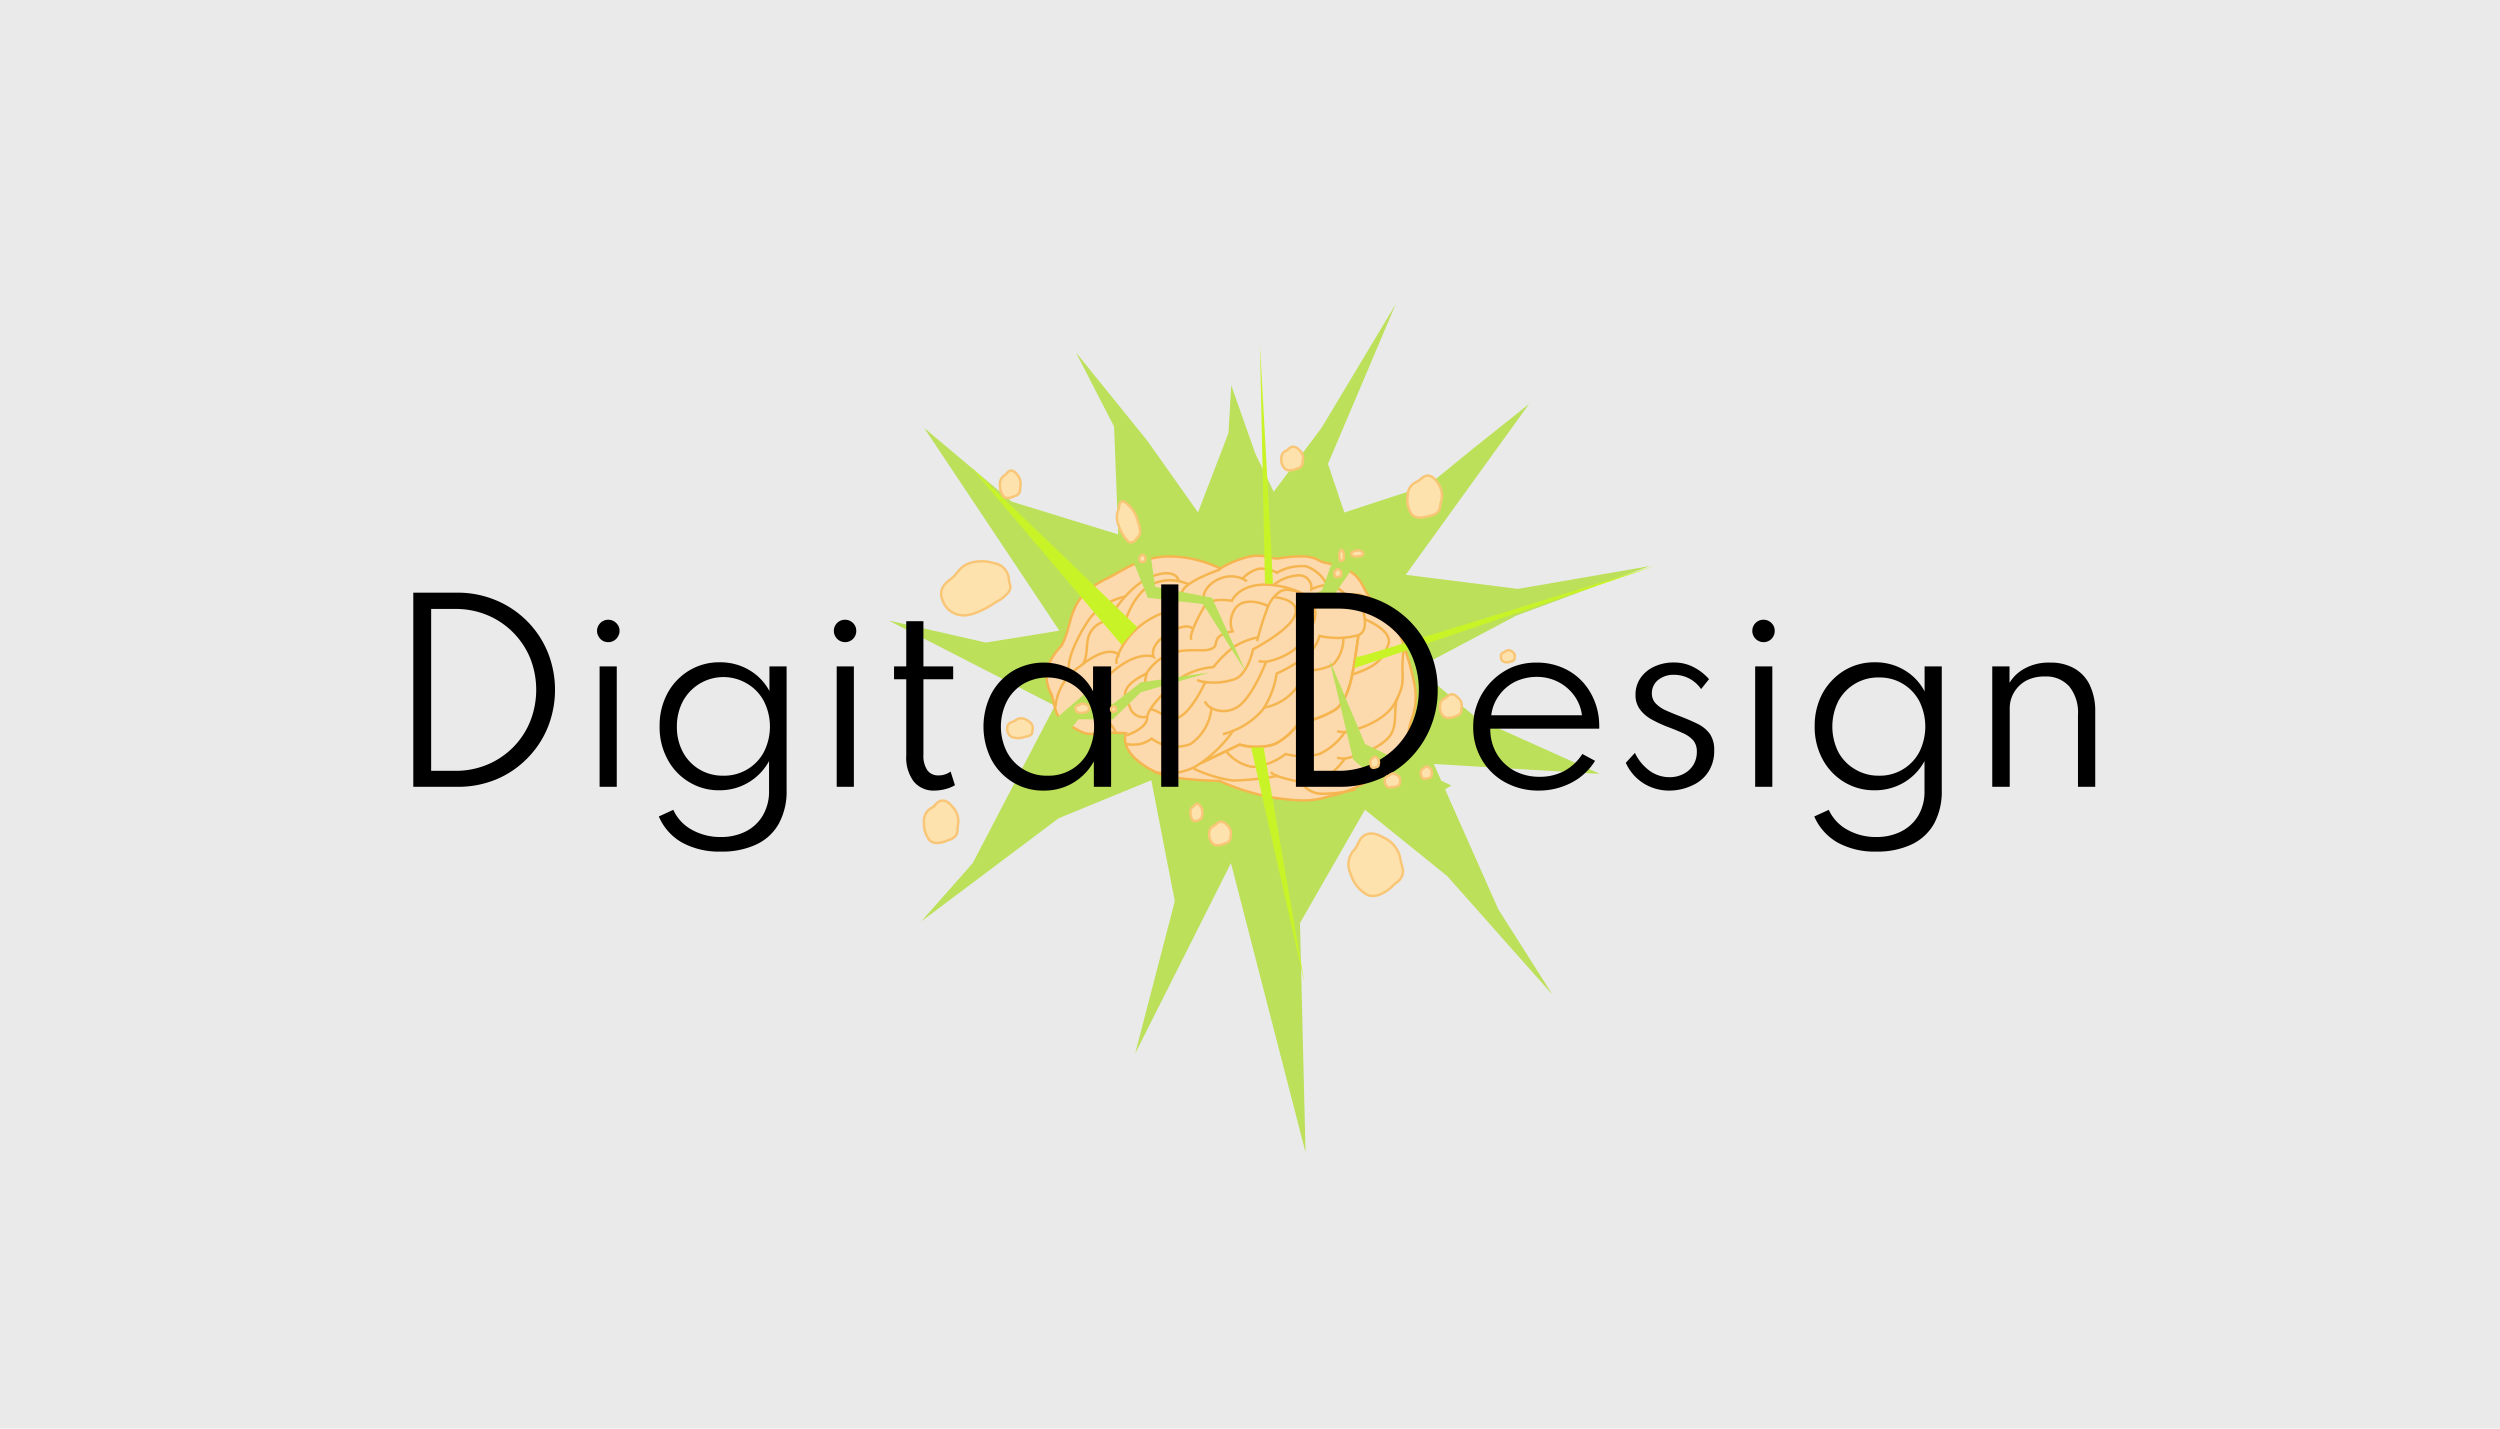 <svg xmlns="http://www.w3.org/2000/svg" viewBox="0 0 252 144"><defs><style>.cls-1{fill:#eaeaea;}.cls-2{fill:#bce05a;}.cls-3{fill:#fdd9ae;stroke-miterlimit:4;}.cls-3,.cls-4,.cls-5{stroke:#f5b54f;}.cls-3,.cls-4,.cls-5,.cls-7,.cls-8,.cls-9{stroke-width:0.25px;}.cls-4,.cls-5{fill:none;}.cls-6{fill:#c8f427;}.cls-7,.cls-8,.cls-9{fill:#fde2ae;stroke:#f8c676;}.cls-9{stroke-miterlimit:3.98;}</style></defs><g id="Layer_2" data-name="Layer 2"><g id="Layer_3" data-name="Layer 3"><rect class="cls-1" width="252" height="144"/><path id="Path_1-2" data-name="Path 1-2" class="cls-2" d="M112.72,53.87,112.3,43l-3.85-7.48,7.21,8.92,5.1,7.21,3.07-8,.28-4.81,2.43,6.89,1.85,3.84,4.84-6.47,7.46-12.44-6.83,16.1,1.65,4.9L144,48.88l4.51-3.68,5.63-4.49L141.7,57.94,153,59.36l13.3-2.3-13.47,5-10,5.3,6.15,5.13,12.29,5.52-16.74-1,6.5,14.65,5.49,8.64-10.65-12-8.28-6.68-6.55,11.42.56,23.13L124.08,87l-9.66,19.21,4-15.37-2.37-12.19-9.34,3.83L92.86,92.88,98.05,87l8.28-15.86-16.77-8.6,9.81,2.23,7.41-1.2L93.16,43.14,102,50.57Z"/><g id="Component_2_1" data-name="Component 2 1"><g id="Component_1_1" data-name="Component 1 1"><path id="Path_2-2" data-name="Path 2-2" class="cls-3" d="M107,65.09c1.31-2.46.47-4.77,4.48-6.72,1.64-.79,3-2,5.87-2.27A11.78,11.78,0,0,1,123,57.31a10.31,10.31,0,0,1,3-1.22c1.48-.25,2,.26,2.9.2a12.46,12.46,0,0,1,2.66-.2c1.17.1,1.29.47,2,.63,3.83.8,3.37,2,4.69,3.79.75,1,1.53-.39,2.52,2.65a29.59,29.59,0,0,1,1.74,5.51,6.38,6.38,0,0,1-.28,4c-.52,1.85-.09,2.43-2.15,4.33a12.3,12.3,0,0,1-6.08,3.27c-1.76.52-2.77.53-5.53.15a22.17,22.17,0,0,1-5.52-1.7s-4.74-.08-6.28-.81c-4.1-1.93-3.18-4-3.18-4s-.72-.06-2.13-.07c-2.09.32-1.92.12-3.52-.69s-1.35-1.61-1.86-3.18a4,4,0,0,1-.46-2.46A6,6,0,0,1,107,65.09Z"/><path id="Path_3-2" data-name="Path 3-2" class="cls-4" d="M106.38,71.28a5.49,5.49,0,0,1,2.47-4.1c2.84-2.31,3.87-1.22,3.87-1.22a7.63,7.63,0,0,1,3-3.43c2.25-1.4,2.57-.56,2.57-.56a8.45,8.45,0,0,1,1-2.57c.72-1,3.71-2,3.71-2"/><path id="Path_4-2" data-name="Path 4-2" class="cls-4" d="M130.87,59.64a10.55,10.55,0,0,0-1-.19,1.79,1.79,0,0,0-.76.13,3.34,3.34,0,0,0-1.29,1.56,25.67,25.67,0,0,0-1,3.1,7.34,7.34,0,0,0-2.5,1,11.72,11.72,0,0,0-2,2,7.28,7.28,0,0,0-3.69,1.34c-.46.43-3,2.71-3,3.78s-2.06,1.76-2.06,1.76"/><path id="Path_6-2" data-name="Path 6-2" class="cls-4" d="M112.44,74c.07-.88-2-2.15-2.16-3.34s1.5-2.63,2-3.06c2.51-2.07,4-1.4,4-1.4s-.53-1.09,1.45-2.34,2.53-.46,2.53-.46a15.65,15.65,0,0,1,1.17-2.31c.64-.94,2.74-.52,2.74-.52s1-2.45,5.43-1.36,2.62,3.92,2.62,3.92a7.19,7.19,0,0,1-1.83,2.41,7,7,0,0,1-2.77,1.17S126.4,69.9,125,71.07a2.6,2.6,0,0,1-2.88.31A5,5,0,0,1,120,75a4.1,4.1,0,0,1-3.91-.55,3.27,3.27,0,0,1-1.18.55,4.06,4.06,0,0,1-1.39,0"/><path id="Path_7" data-name="Path 7" class="cls-4" d="M127.76,61.06s-2.73-1.32-3.51.78a2.2,2.2,0,0,0,0,1.8s-1.23.17-1.54.76,0,.84-.81,1.07-2.42-.18-4,.44a4.89,4.89,0,0,0-2.35,2s-1.58.69-2,1.55.16,1.22.37,1.91a1.42,1.42,0,0,0,1.62.89"/><path id="Path_9-2" data-name="Path 9-2" class="cls-4" d="M116.31,77.8a6.17,6.17,0,0,0,4.14-.5,13,13,0,0,0,3.85-3.64,7.49,7.49,0,0,0,3-2.14,9,9,0,0,0,1.39-3.63,14.43,14.43,0,0,0,3-1.79,3.89,3.89,0,0,0,1.32-2,8,8,0,0,0,3.95-.09c1.49-.65-.16-4.18-.16-4.18"/><path id="Path_10" data-name="Path 10" class="cls-4" d="M128.34,59a4.37,4.37,0,0,1,2.47-1,1.25,1.25,0,0,1,1.37,1.42,3.58,3.58,0,0,1,1.88-.44,3.23,3.23,0,0,1,1.61,1,5.16,5.16,0,0,1,1.51,0,3,3,0,0,1,1.28.8"/><path id="Path_11" data-name="Path 11" class="cls-4" d="M122.2,71.41a2.88,2.88,0,0,1-.38-.22,1.76,1.76,0,0,1-.37-.49"/><path id="Path_12" data-name="Path 12" class="cls-4" d="M127.6,66.7l-.37,0-.37-.07"/><path id="Path_13" data-name="Path 13" class="cls-4" d="M120.23,63.41c0,.28-.08.19-.15.56a.92.92,0,0,0,0,.52"/><path id="Path_14" data-name="Path 14" class="cls-4" d="M136.93,64c-.51,3.52-.75,6.19-2.26,7.49a10,10,0,0,1-3.75,1.37,6.22,6.22,0,0,1-2.57,2.2,6.34,6.34,0,0,1-3.39,0l-3.85,1.84"/><path id="Path_15" data-name="Path 15" class="cls-5" d="M121.5,61c-.69-1.34.73-2.42,1.46-2.67a2.86,2.86,0,0,1,2.27,0,3.53,3.53,0,0,1,1.65-1,3.22,3.22,0,0,1,1.83.4,5,5,0,0,1,2.93-.65,3.66,3.66,0,0,1,2.1,1.84"/><path id="Path_16" data-name="Path 16" class="cls-4" d="M125.19,58.28c.41.21.48.34.48.34"/><path id="Path_17" data-name="Path 17" class="cls-4" d="M115.62,67.77c-.05.29-.07.19-.14.57a.89.89,0,0,0,0,.51"/><path id="Path_18" data-name="Path 18" class="cls-4" d="M118.29,62c0,.28,0,.19-.06.56a2.26,2.26,0,0,0,0,.52"/><path id="Path_19" data-name="Path 19" class="cls-4" d="M112.72,65.87c0,.28-.08.19-.15.54a.89.89,0,0,0,0,.51"/><path id="Path_20" data-name="Path 20" class="cls-4" d="M109.18,66.93c.68-1.27,0-2.56,1.11-3.68s3.2-.82,3.2-.82.82-2.63,2.62-3.54a4.46,4.46,0,0,1,3.68,0"/><path id="Path_21" data-name="Path 21" class="cls-4" d="M113.49,62.42c0,.27-.13.26-.19.61a.82.82,0,0,0,0,.49"/><path id="Path_22-2" data-name="Path 22-2" class="cls-4" d="M107.87,68c-.76-1.34,1.54-5.23,2.26-6a6.48,6.48,0,0,1,3.28-1.87"/><path id="Path_23" data-name="Path 23" class="cls-4" d="M112.45,61.35s1.77-2.7,4-3.37,2.36.58,2.36.58"/><path id="Path_24-2" data-name="Path 24-2" class="cls-4" d="M115.9,71.48c.71,0,2,1.24,2.93.82,1.37-.65,2.66-3.55,2.66-3.55a6.62,6.62,0,0,0,3-.3c1.33-.54,1.82-3,1.82-3s3.87-2,4.27-3.56-2.21-1.7-2.21-1.7"/><path id="Path_25" data-name="Path 25" class="cls-4" d="M121.76,68.78a3.49,3.49,0,0,1-1.1-.23"/><path id="Path_26" data-name="Path 26" class="cls-4" d="M127.46,71.32A5.25,5.25,0,0,0,130.91,69a3.39,3.39,0,0,0,.5-1.47,5.11,5.11,0,0,0,3-.58,3.76,3.76,0,0,0,1-2.58"/><path id="Path_28-2" data-name="Path 28-2" class="cls-4" d="M141.55,65.05c-.52,3.54.37,3.26-.87,5.68s-5.12,3.07-5.12,3.07A6.29,6.29,0,0,1,133,76a6.37,6.37,0,0,1-3.4,0,6.41,6.41,0,0,1-3.31,1.31,4.36,4.36,0,0,1-2.7-1.59"/><path id="Path_29-2" data-name="Path 29-2" class="cls-4" d="M136.29,68c2.55-.84,3.06-1.55,3.64-3s-2.44-2.62-2.44-2.62"/><path id="Path_30" data-name="Path 30" class="cls-4" d="M130.86,72.93a2.51,2.51,0,0,0,.26-.45,1.58,1.58,0,0,0,.1-.43"/><path id="Path_31" data-name="Path 31" class="cls-4" d="M131.41,67.59s0-.24,0-.43a2,2,0,0,0,0-.35"/><path id="Path_32" data-name="Path 32" class="cls-4" d="M124.29,73.67l-.37.14-.65.2"/><path id="Path_33" data-name="Path 33" class="cls-4" d="M135.68,73.78a1.83,1.83,0,0,1-.47,0,2.17,2.17,0,0,1-.43-.08"/><path id="Path_34" data-name="Path 34" class="cls-4" d="M126.77,64.21s0,.32-.06.42"/><path id="Path_35-2" data-name="Path 35-2" class="cls-4" d="M140.88,70.33c-.5,1,.12,2.87-.9,4-1.39,1.54-4.44,2.15-4.44,2.15a6.3,6.3,0,0,1-2.57,2.2c-1.49.55-4.22-.46-4.22-.46a29.06,29.06,0,0,1-4.51.46,14.07,14.07,0,0,1-3.93-1.21"/><path id="Path_36" data-name="Path 36" class="cls-4" d="M135.68,76.45a1.83,1.83,0,0,1-.47,0,3.25,3.25,0,0,1-.43-.08"/><path id="Path_37" data-name="Path 37" class="cls-4" d="M128.78,78.23l-.35-.15a1,1,0,0,1-.32-.26"/><path id="Path_40" data-name="Path 40" class="cls-4" d="M131.08,78.76A2.57,2.57,0,0,0,133,80a12.07,12.07,0,0,0,3.65-.44"/><path id="Path_27-2" data-name="Path 27-2" class="cls-4" d="M136.94,64c-.52,3.52-.76,6.19-2.27,7.49a10,10,0,0,1-3.75,1.37A7.12,7.12,0,0,1,129,74.73a3.56,3.56,0,0,1-.65.32,6.34,6.34,0,0,1-3.39,0l-3.86,1.84"/></g><path id="Path_44" data-name="Path 44" class="cls-2" d="M105.41,73.31l4.08-3.51,2.7,1.17L115,68.78l6.95-1-6.95,2-2.82,2.73h-3.48L106.77,75"/><path id="Path_45" data-name="Path 45" class="cls-2" d="M134.82,55.23l-1.58,4.29-2.6,1.16v3.08l.68-2.66,2.67-.42,3.16-4.59"/><path id="Path_46" data-name="Path 46" class="cls-2" d="M113.2,54l2.5,6.26,5.56.63,4.31,6.8-3.4-7.43-5.73-1.11L115.7,54"/><path id="Path_47" data-name="Path 47" class="cls-2" d="M142.27,81.67l-5.87-5.11L134,66.49,137.6,75l8.69,4.18"/><path id="Path_48-2" data-name="Path 48-2" class="cls-6" d="M126.11,75.35l5.38,23.7-4.11-23.7"/><path id="Path_49-2" data-name="Path 49-2" class="cls-6" d="M127.51,58.81,127,34.67l1.13,20.59.16,3a5.41,5.41,0,0,1,0,.63"/></g><path id="Path_50-2" data-name="Path 50-2" class="cls-6" d="M136.69,66.25l1.21-.3L167,57,136.51,67.35"/><path id="Path_51-2" data-name="Path 51-2" class="cls-6" d="M113.06,65,97.86,47.07l16.77,16.14"/><path d="M41.66,79.31V59.74h4.41a9.94,9.94,0,0,1,3.88.75,9.63,9.63,0,0,1,5.24,5.2,10.17,10.17,0,0,1,0,7.69,9.54,9.54,0,0,1-2.1,3.12A9.44,9.44,0,0,1,50,78.57a10,10,0,0,1-3.89.74Zm1.8-1.61h2.45a8.29,8.29,0,0,0,3.2-.62,8.06,8.06,0,0,0,2.59-1.73,7.94,7.94,0,0,0,1.73-2.6,8.67,8.67,0,0,0,0-6.44A8,8,0,0,0,49.11,62a8.29,8.29,0,0,0-3.2-.62H43.46Z"/><path d="M61.31,64.73a1.1,1.1,0,0,1-.57-.15,1.08,1.08,0,0,1-.4-.42,1.08,1.08,0,0,1,0-1.13,1.12,1.12,0,0,1,.4-.41,1.16,1.16,0,0,1,1.14,0,1.21,1.21,0,0,1,.41.4,1,1,0,0,1,.16.56,1,1,0,0,1-.16.58,1.1,1.1,0,0,1-1,.57Zm-.87,14.58V67.17h1.73V79.31Z"/><path d="M72.66,85.84a7.8,7.8,0,0,1-3.89-.9,5.48,5.48,0,0,1-2.36-2.64l1.46-.67a4.3,4.3,0,0,0,1.85,2,5.84,5.84,0,0,0,2.94.74,5.43,5.43,0,0,0,2.49-.55,4.17,4.17,0,0,0,1.73-1.6,4.74,4.74,0,0,0,.64-2.5v-3a5.64,5.64,0,0,1-5,2.94,5.71,5.71,0,0,1-3.06-.83,5.84,5.84,0,0,1-2.17-2.29,6.73,6.73,0,0,1-.8-3.33,6.82,6.82,0,0,1,.79-3.32,6,6,0,0,1,2.17-2.29,5.82,5.82,0,0,1,3.11-.84,5.69,5.69,0,0,1,2.94.77,5.35,5.35,0,0,1,2.06,2.13V67.17h1.73V79.65a6.76,6.76,0,0,1-.8,3.4,5,5,0,0,1-2.27,2.08A8.09,8.09,0,0,1,72.66,85.84Zm.24-7.65a4.55,4.55,0,0,0,2.43-.64A4.44,4.44,0,0,0,77,75.8a5.68,5.68,0,0,0,0-5.12,4.44,4.44,0,0,0-1.66-1.75,4.64,4.64,0,0,0-6.5,1.75,5.39,5.39,0,0,0-.61,2.57,5.33,5.33,0,0,0,.6,2.55,4.51,4.51,0,0,0,1.66,1.75A4.58,4.58,0,0,0,72.9,78.19Z"/><path d="M85.2,64.73a1.14,1.14,0,0,1-1-1.7,1.15,1.15,0,0,1,.41-.41,1.09,1.09,0,0,1,.56-.15,1.11,1.11,0,0,1,.58.15,1.21,1.21,0,0,1,.41.4,1.09,1.09,0,0,1,.15.56,1.12,1.12,0,0,1-1.14,1.15Zm-.86,14.58V67.17h1.73V79.31Z"/><path d="M94.22,79.69a2.58,2.58,0,0,1-2.12-.92,4,4,0,0,1-.75-2.59V68.47H90.12v-1.3h1.23V62.62h1.73v4.55h3v1.3h-3v7.62a2.59,2.59,0,0,0,.39,1.54,1.3,1.3,0,0,0,1.12.53,2,2,0,0,0,1.23-.39l.44,1.38a3.77,3.77,0,0,1-1,.4A4.53,4.53,0,0,1,94.22,79.69Z"/><path d="M105.18,79.69a5.72,5.72,0,0,1-3.07-.83,6,6,0,0,1-2.18-2.3,7.33,7.33,0,0,1,0-6.64,6.1,6.1,0,0,1,2.16-2.29,6.16,6.16,0,0,1,6.09-.07,5,5,0,0,1,2,2.13V67.17H112V79.31h-1.74V76.75a5.78,5.78,0,0,1-2.09,2.16A5.67,5.67,0,0,1,105.18,79.69Zm.43-1.5a4.47,4.47,0,0,0,4.07-2.39,5.72,5.72,0,0,0,0-5.12A4.44,4.44,0,0,0,108,68.93a4.9,4.9,0,0,0-4.84,0,4.44,4.44,0,0,0-1.66,1.75,5.68,5.68,0,0,0,0,5.12,4.5,4.5,0,0,0,4.08,2.39Z"/><path d="M117.05,79.31V58.91h1.73v20.4Z"/><path d="M130.63,79.31V59.74h4.42a10,10,0,0,1,3.88.75,9.66,9.66,0,0,1,5.23,5.2,9.65,9.65,0,0,1,.76,3.85,9.78,9.78,0,0,1-.75,3.84,9.49,9.49,0,0,1-5.24,5.19,10,10,0,0,1-3.88.74Zm1.81-1.61h2.44a8.22,8.22,0,0,0,3.2-.62,8.1,8.1,0,0,0,2.6-1.73,7.92,7.92,0,0,0,1.72-2.6,8.67,8.67,0,0,0,0-6.44,8,8,0,0,0-1.72-2.6,8.13,8.13,0,0,0-2.6-1.74,8.22,8.22,0,0,0-3.2-.62h-2.44Z"/><path d="M155.12,79.69a6.87,6.87,0,0,1-3.41-.84,6.09,6.09,0,0,1-2.35-2.29,6.34,6.34,0,0,1-.86-3.27,6.47,6.47,0,0,1,1.86-4.62,6.65,6.65,0,0,1,2-1.39,6.31,6.31,0,0,1,2.48-.49,6.47,6.47,0,0,1,3.21.78,5.91,5.91,0,0,1,2.23,2.18A6.63,6.63,0,0,1,161.2,73a1.55,1.55,0,0,1,0,.23,1,1,0,0,1,0,.22H150.22a4.93,4.93,0,0,0,.64,2.51,4.69,4.69,0,0,0,1.76,1.72,5.28,5.28,0,0,0,2.57.62,5.19,5.19,0,0,0,2.48-.58A5,5,0,0,0,159.5,76l1.28.69a6,6,0,0,1-2.35,2.19A7.06,7.06,0,0,1,155.12,79.69Zm-4.8-7.59h9.14a4.24,4.24,0,0,0-.79-2,4.57,4.57,0,0,0-1.62-1.37,4.68,4.68,0,0,0-2.14-.5,5,5,0,0,0-2.19.49,4.45,4.45,0,0,0-1.61,1.37A4.23,4.23,0,0,0,150.32,72.1Z"/><path d="M168.33,79.69a4.83,4.83,0,0,1-2.66-.73,4.73,4.73,0,0,1-1.79-2.07l.92-1a4.72,4.72,0,0,0,1.49,1.81,3.42,3.42,0,0,0,2,.64,3,3,0,0,0,1.37-.31,2.47,2.47,0,0,0,1-.88,2.45,2.45,0,0,0,.38-1.37,1.74,1.74,0,0,0-.35-1.14,3.17,3.17,0,0,0-1-.72c-.45-.2-1-.43-1.67-.68a13.63,13.63,0,0,1-1.5-.7,3.73,3.73,0,0,1-1.19-1,2.42,2.42,0,0,1-.47-1.52,2.91,2.91,0,0,1,.5-1.67,3.34,3.34,0,0,1,1.38-1.15,4.54,4.54,0,0,1,2-.42,4.23,4.23,0,0,1,1.92.44,5.24,5.24,0,0,1,1.61,1.24l-.8,1a3.29,3.29,0,0,0-2.72-1.44,2.45,2.45,0,0,0-1.62.53,1.69,1.69,0,0,0-.62,1.36,1.4,1.4,0,0,0,.39,1,3.2,3.2,0,0,0,1,.69c.42.19.88.38,1.37.57.71.27,1.33.54,1.86.8a3.37,3.37,0,0,1,1.22,1,2.84,2.84,0,0,1,.44,1.69,3.8,3.8,0,0,1-.57,2.11,3.65,3.65,0,0,1-1.58,1.37A5.39,5.39,0,0,1,168.33,79.69Z"/><path d="M177.78,64.73a1.14,1.14,0,0,1-1-1.7,1.15,1.15,0,0,1,.41-.41,1.09,1.09,0,0,1,.56-.15,1.11,1.11,0,0,1,.58.15,1.21,1.21,0,0,1,.41.4,1.09,1.09,0,0,1,.15.56,1.12,1.12,0,0,1-1.14,1.15Zm-.86,14.58V67.17h1.73V79.31Z"/><path d="M189.14,85.84a7.77,7.77,0,0,1-3.89-.9,5.55,5.55,0,0,1-2.37-2.64l1.46-.67a4.32,4.32,0,0,0,1.86,2,5.84,5.84,0,0,0,2.94.74,5.42,5.42,0,0,0,2.48-.55,4.2,4.2,0,0,0,1.74-1.6,4.74,4.74,0,0,0,.63-2.5v-3a5.61,5.61,0,0,1-2.08,2.16,5.71,5.71,0,0,1-2.95.78,5.77,5.77,0,0,1-3.07-.83,6,6,0,0,1-2.17-2.29,6.83,6.83,0,0,1-.8-3.33,6.93,6.93,0,0,1,.79-3.32,6.2,6.2,0,0,1,2.17-2.29,5.83,5.83,0,0,1,3.12-.84,5.65,5.65,0,0,1,2.93.77A5.35,5.35,0,0,1,194,69.69V67.17h1.73V79.65a6.76,6.76,0,0,1-.79,3.4,5.09,5.09,0,0,1-2.27,2.08A8.13,8.13,0,0,1,189.14,85.84Zm.24-7.65a4.5,4.5,0,0,0,4.09-2.39,5.76,5.76,0,0,0,0-5.12,4.5,4.5,0,0,0-4.08-2.39,4.53,4.53,0,0,0-4.09,2.39,5.76,5.76,0,0,0,0,5.12A4.44,4.44,0,0,0,187,77.55,4.56,4.56,0,0,0,189.38,78.19Z"/><path d="M200.82,79.31V67.17h1.74v1.66a3.94,3.94,0,0,1,1.54-1.45,5,5,0,0,1,2.55-.59,4.8,4.8,0,0,1,2.43.58,3.79,3.79,0,0,1,1.57,1.69,6.05,6.05,0,0,1,.55,2.67v7.58h-1.74V72.07a4.19,4.19,0,0,0-.88-2.88,3.12,3.12,0,0,0-2.47-1,3.91,3.91,0,0,0-1.91.44A3.22,3.22,0,0,0,203,69.82a3.09,3.09,0,0,0-.42,1.58v7.91Z"/><path id="Path_54-2" data-name="Path 54-2" class="cls-7" d="M143.22,77.91a.68.68,0,0,0,.18.53c.17.16.5,0,.6,0a.35.35,0,0,0,.25-.14c.08-.11.05-.18.07-.29a.59.59,0,0,0-.14-.54c-.06,0-.17-.22-.35-.22s-.25.17-.37.22A.42.42,0,0,0,143.22,77.91Z"/><path id="Path_60-2" data-name="Path 60-2" class="cls-7" d="M129.16,46.25a1.24,1.24,0,0,0,.36,1c.33.3,1,.09,1.17,0a.84.84,0,0,0,.49-.26c.16-.2.1-.35.14-.55a1,1,0,0,0-.28-1c-.11-.1-.34-.41-.69-.41s-.48.31-.72.41A.79.79,0,0,0,129.16,46.25Z"/><path id="Path_62-2" data-name="Path 62-2" class="cls-7" d="M135,56a1.09,1.09,0,0,0,.08.47c.08.14.22,0,.27,0s.08,0,.11-.12a.84.84,0,0,0,0-.27.88.88,0,0,0-.07-.48s-.08-.19-.16-.19-.11.15-.16.19A.54.54,0,0,0,135,56Z"/><path id="Path_63-2" data-name="Path 63-2" class="cls-7" d="M134.49,57.79a.44.44,0,0,0,.12.33c.12.11.33,0,.4,0a.38.38,0,0,0,.17-.08c0-.07,0-.12,0-.19a.36.36,0,0,0-.09-.34s-.11-.13-.23-.13-.17.1-.25.13A.28.28,0,0,0,134.49,57.79Z"/><path id="Path_91-2" data-name="Path 91-2" class="cls-7" d="M121.89,84.05a1.26,1.26,0,0,0,.36,1c.33.29,1,.08,1.17,0a1,1,0,0,0,.49-.26c.16-.2.1-.35.14-.55a1.08,1.08,0,0,0-.28-1c-.11-.1-.34-.41-.69-.41s-.49.31-.72.41A.8.8,0,0,0,121.89,84.05Z"/><path id="Path_92-2" data-name="Path 92-2" class="cls-7" d="M120,81.92a1.24,1.24,0,0,0,.2.73c.18.22.53.07.64,0a.44.44,0,0,0,.27-.19.84.84,0,0,0,.08-.41,1,1,0,0,0-.15-.73c-.06-.08-.19-.3-.38-.3s-.27.22-.4.3A.64.64,0,0,0,120,81.92Z"/><path id="Path_93-2" data-name="Path 93-2" class="cls-7" d="M101.53,73.44a.91.91,0,0,0,.42.83,1.92,1.92,0,0,0,1.38,0,1.27,1.27,0,0,0,.59-.21c.18-.17.11-.3.16-.47a.75.75,0,0,0-.33-.84,1.35,1.35,0,0,0-.81-.35c-.42,0-.58.26-.85.35C101.53,72.92,101.53,73.28,101.53,73.44Z"/><path id="Path_96-2" data-name="Path 96-2" class="cls-7" d="M100.8,48.87a1.81,1.81,0,0,0,.34,1.15c.32.34.92.1,1.11,0a.87.87,0,0,0,.47-.3c.15-.24.09-.41.13-.65a1.4,1.4,0,0,0-.26-1.15c-.11-.12-.32-.48-.66-.48s-.46.36-.68.48A1,1,0,0,0,100.8,48.87Z"/><path id="Path_97-2" data-name="Path 97-2" class="cls-7" d="M145.16,71.21a1.27,1.27,0,0,0,.35,1c.34.3,1,.09,1.17,0a.9.9,0,0,0,.5-.26c.15-.2.09-.35.13-.55a1,1,0,0,0-.27-1c-.12-.1-.34-.41-.69-.41s-.49.31-.72.41A.78.78,0,0,0,145.16,71.21Z"/><path id="Path_98" data-name="Path 98" class="cls-7" d="M151.29,66.18a.58.58,0,0,0,.23.5.92.92,0,0,0,.75,0,.61.61,0,0,0,.32-.13c.1-.1.06-.18.09-.29a.48.48,0,0,0-.18-.51.73.73,0,0,0-.44-.21c-.23,0-.31.16-.47.21A.4.4,0,0,0,151.29,66.18Z"/><path id="Path_100-2" data-name="Path 100-2" class="cls-7" d="M136.21,55.8a.27.27,0,0,0,.2.26,1.16,1.16,0,0,0,.64,0,.76.76,0,0,0,.26-.06c.09-.06.06-.1.08-.15s0-.22-.15-.27a.76.76,0,0,0-.38-.11,1.14,1.14,0,0,0-.39.11C136.21,55.63,136.21,55.75,136.21,55.8Z"/><path id="Path_104-2" data-name="Path 104-2" class="cls-7" d="M138.13,76.86a.71.71,0,0,0,.14.47c.13.15.39,0,.47,0a.33.33,0,0,0,.19-.12c.07-.1,0-.17.06-.26a.63.63,0,0,0-.11-.48s-.14-.19-.28-.19-.19.15-.28.19A.4.4,0,0,0,138.13,76.86Z"/><path id="Path_105-2" data-name="Path 105-2" class="cls-7" d="M139.58,78.71a.7.7,0,0,0,.26.59c.23.18.69,0,.83,0a.66.66,0,0,0,.35-.16c.11-.12.07-.2.1-.33a.56.56,0,0,0-.2-.59.76.76,0,0,0-.49-.24c-.25,0-.35.18-.51.24A.47.47,0,0,0,139.58,78.71Z"/><path id="Path_106-2" data-name="Path 106-2" class="cls-7" d="M112,71.48a.34.34,0,0,0,.09.24c.08.07.24,0,.29,0a.34.34,0,0,0,.12-.06s0-.09,0-.14a.23.23,0,0,0-.07-.23.23.23,0,0,0-.17-.1c-.08,0-.11.07-.17.1A.18.18,0,0,0,112,71.48Z"/><path id="Path_107-2" data-name="Path 107-2" class="cls-8" d="M136.15,88.09a3.51,3.51,0,0,0,1.68,2.11c1,.46,2.27-.58,2.65-1,.18-.19.7-.41.88-1s-.09-.94-.18-1.47a2.93,2.93,0,0,0-1.5-2.2c-.35-.15-1.14-.72-1.93-.43s-.83,1.15-1.26,1.59A2.12,2.12,0,0,0,136.15,88.09Z"/><path id="Path_108-2" data-name="Path 108-2" class="cls-8" d="M112.78,53a3.88,3.88,0,0,0,.89,1.53c.46.4.86-.14,1-.35a.8.8,0,0,0,.25-.58,3.06,3.06,0,0,0-.22-1,3.2,3.2,0,0,0-.83-1.57c-.15-.13-.53-.58-.82-.47s-.21.66-.35.9A2,2,0,0,0,112.78,53Z"/><path id="Path_109-2" data-name="Path 109-2" class="cls-8" d="M95,60.47A2.21,2.21,0,0,0,96.79,62c1.24.22,3-.9,3.59-1.3a3.86,3.86,0,0,0,1.32-1.06c.33-.57,0-.79,0-1.23a1.77,1.77,0,0,0-1.54-1.65,4.1,4.1,0,0,0-2.42,0c-1.08.39-1.26,1.15-1.9,1.61C94.56,59.26,94.86,60.09,95,60.47Z"/><path id="Path_103-2" data-name="Path 103-2" class="cls-7" d="M114.86,56.31a.45.45,0,0,0,.1.31c.1.09.28,0,.34,0a.29.29,0,0,0,.14-.08c0-.07,0-.11,0-.18a.35.35,0,0,0-.07-.31s-.1-.13-.2-.13-.14.1-.2.13A.26.26,0,0,0,114.86,56.31Z"/><path id="Path_94-2" data-name="Path 94-2" class="cls-7" d="M108.4,71.41a.42.42,0,0,0,.23.39,1.14,1.14,0,0,0,.73,0,.81.81,0,0,0,.31-.1c.1-.08.06-.14.09-.22a.34.34,0,0,0-.17-.39.8.8,0,0,0-.44-.17c-.22,0-.31.13-.45.17C108.4,71.17,108.4,71.33,108.4,71.41Z"/><path id="Path_132-2" data-name="Path 132-2" class="cls-7" d="M93.14,82.92a2.56,2.56,0,0,0,.56,1.77c.53.54,1.54.16,1.86,0a1.42,1.42,0,0,0,.78-.46c.25-.37.15-.63.21-1a2.1,2.1,0,0,0-.43-1.79c-.18-.18-.54-.74-1.1-.74s-.76.56-1.13.74A1.48,1.48,0,0,0,93.14,82.92Z"/><path id="Path_133-2" data-name="Path 133-2" class="cls-9" d="M141.89,50a2.54,2.54,0,0,0,.39,1.81c.47.59,1.5.31,1.83.18a1.33,1.33,0,0,0,.82-.38c.28-.33.21-.61.31-1a2.06,2.06,0,0,0-.25-1.82c-.16-.2-.46-.79-1-.84s-.81.47-1.2.62A1.5,1.5,0,0,0,141.89,50Z"/></g></g></svg>